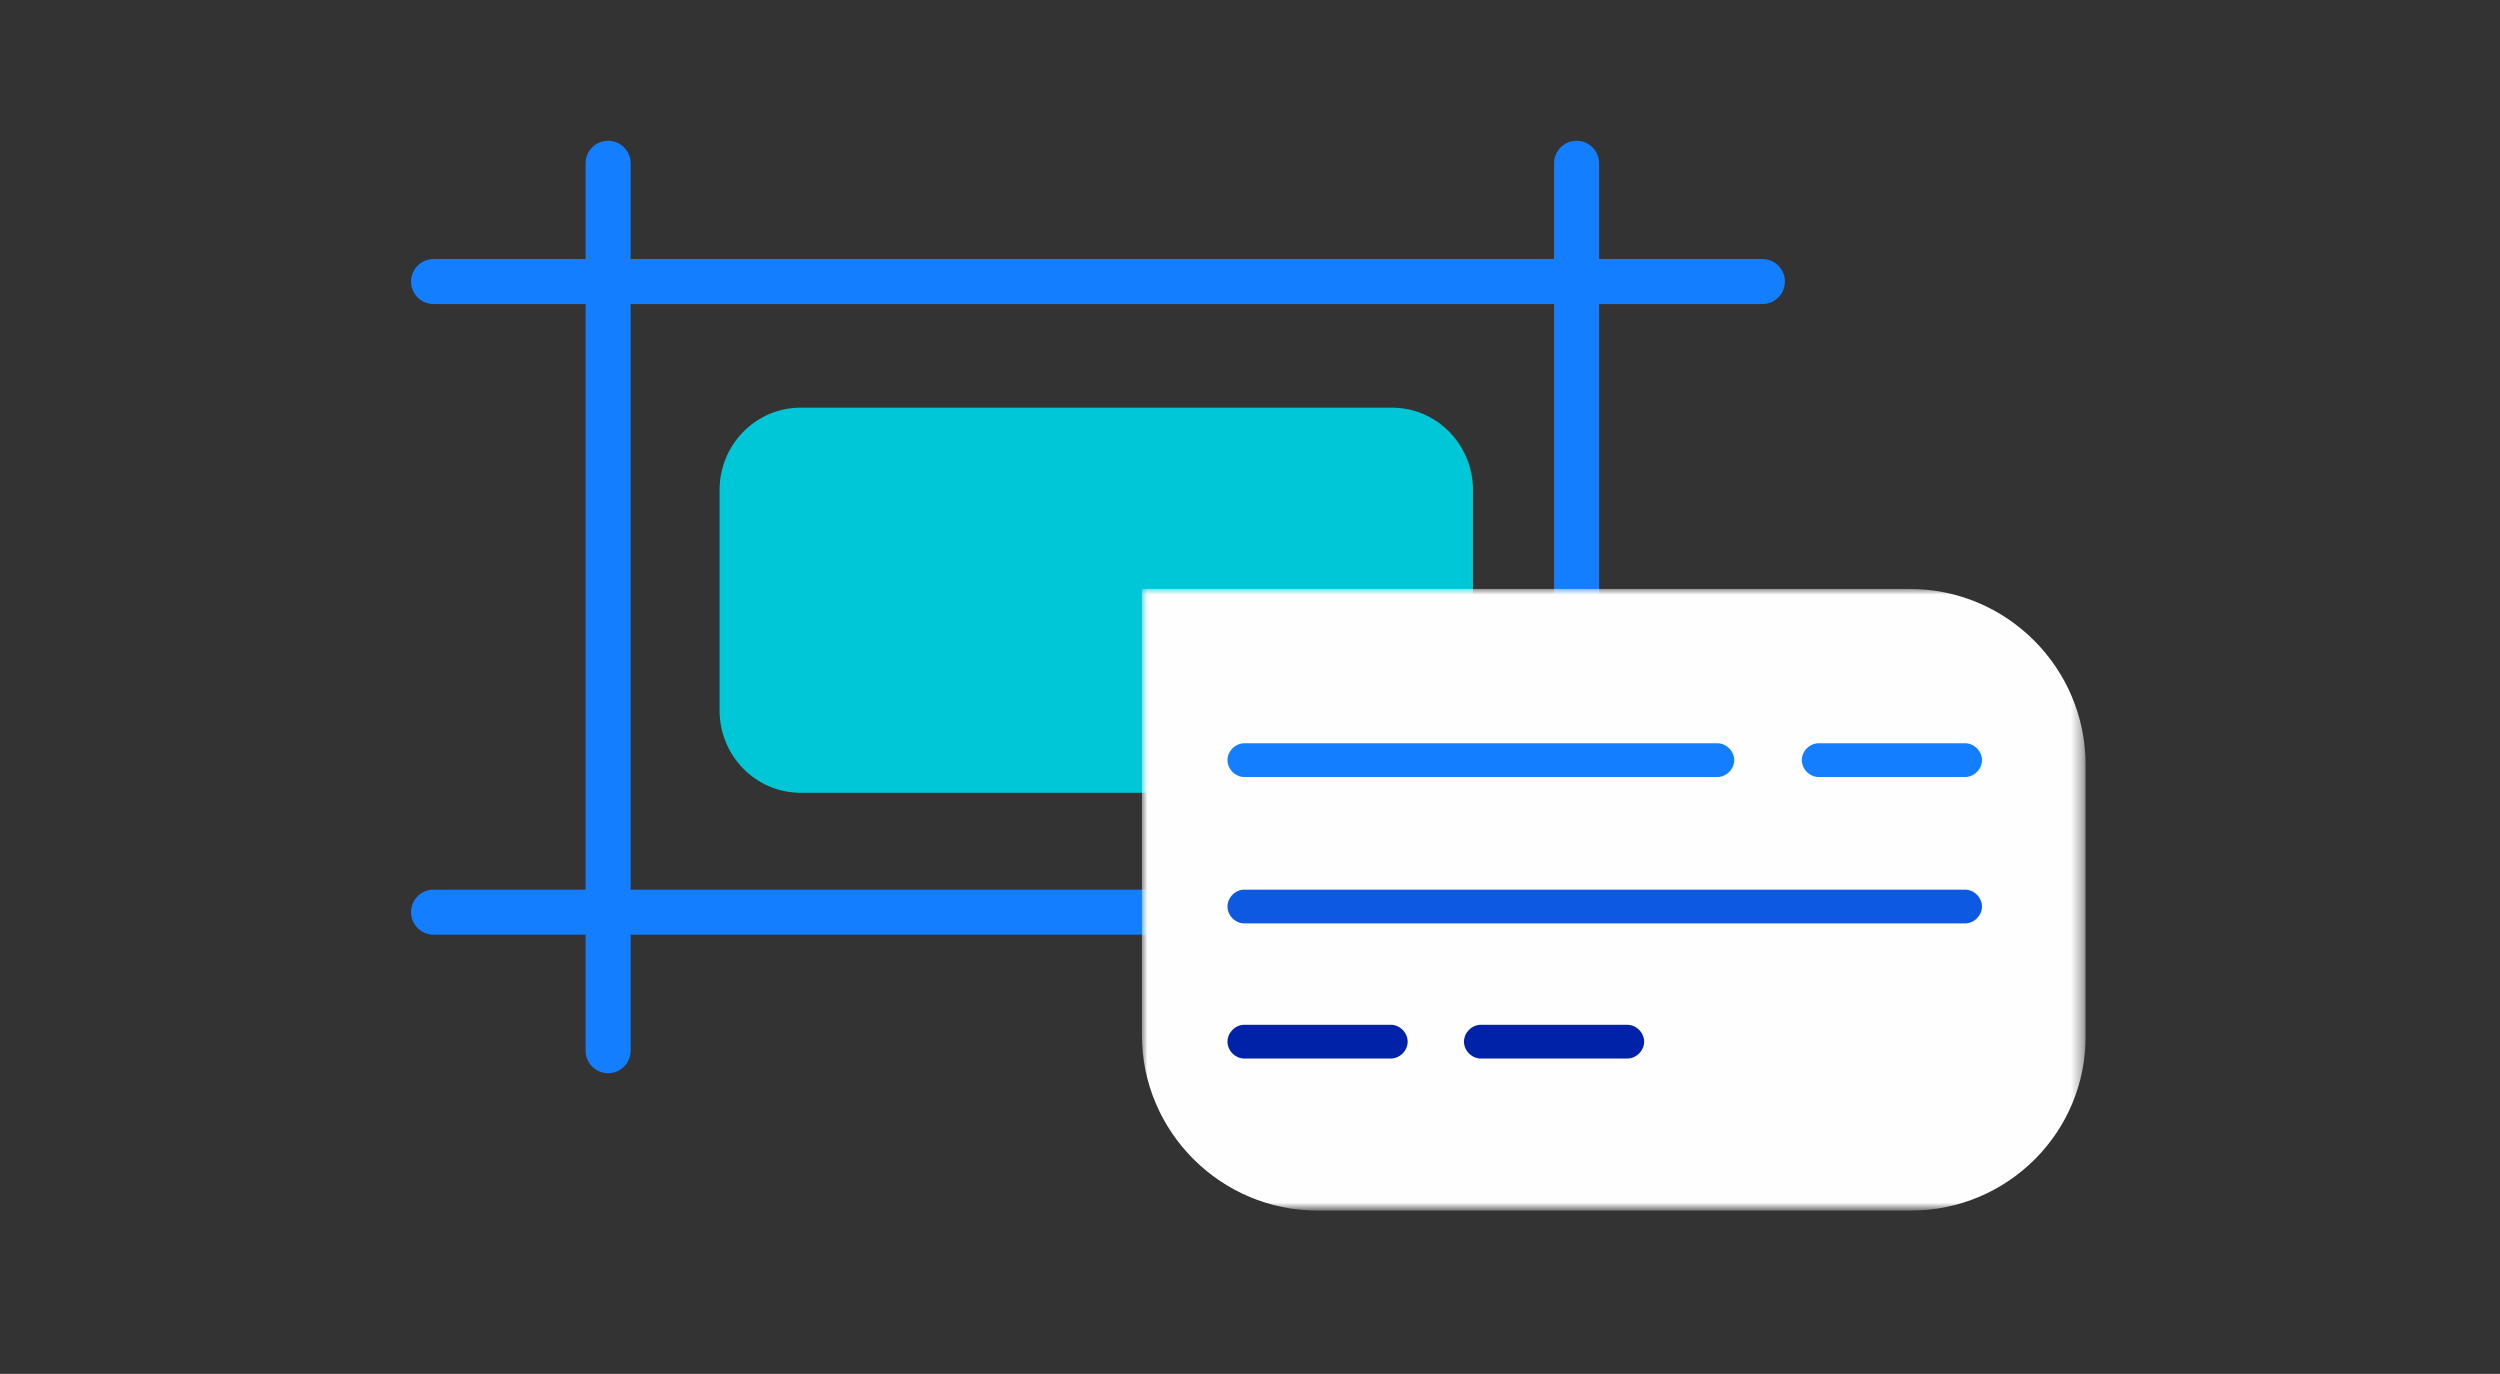 <svg xmlns="http://www.w3.org/2000/svg" width="222" height="122" viewBox="0 0 222 122" enable-background="new 0 0 222 122">
  <rect x="0" y="0" width="222" height="122" fill="#333333" stroke="none"/>
  <path fill="#00C7D8" d="M123.5 70.4H71.1c-4 0-7.2-3.3-7.2-7.3V43.5c0-4 3.2-7.3 7.2-7.3h52.5c4 0 7.2 3.3 7.2 7.3v19.6c0 4-3.3 7.3-7.3 7.3"/>
  <path fill="none" stroke="#137EFF" stroke-width="4" stroke-linecap="round" d="M54 14.5v78.8m86-78.8v78.8M156.5 25h-118m118 56h-118"/>
  <defs>
    <filter id="a" filterUnits="userSpaceOnUse" x="101.4" y="52.3" width="83.8" height="55.2">
      <feColorMatrix values="1 0 0 0 0 0 1 0 0 0 0 0 1 0 0 0 0 0 1 0"/>
    </filter>
  </defs>
  <mask maskUnits="userSpaceOnUse" x="101.4" y="52.3" width="83.8" height="55.2" id="b">
    <path fill="#FFF" d="M185.3 79.9v27.6h-83.9V52.3h83.9v27.6z" filter="url(#a)"/>
  </mask>
  <path mask="url(#b)" fill="#FEFEFE" d="M169.7 107.5H117c-8.6 0-15.6-7-15.6-15.6V52.3h68.2c8.6 0 15.6 7 15.6 15.6v24c.1 8.6-6.9 15.6-15.5 15.6"/>
  <path fill="#137EFF" d="M161.5 66h13c.8 0 1.5.7 1.5 1.5s-.7 1.5-1.5 1.5h-13c-.8 0-1.5-.7-1.5-1.5s.7-1.5 1.5-1.5z"/>
  <path fill="#0022A9" d="M110.5 91h13c.8 0 1.5.7 1.5 1.5s-.7 1.5-1.5 1.5h-13c-.8 0-1.5-.7-1.5-1.5s.7-1.5 1.5-1.5zM131.5 91h13c.8 0 1.5.7 1.5 1.5s-.7 1.5-1.5 1.5h-13c-.8 0-1.5-.7-1.5-1.5s.7-1.5 1.5-1.5z"/>
  <path fill="#137EFF" d="M110.5 66h42c.8 0 1.5.7 1.5 1.5s-.7 1.5-1.5 1.5h-42c-.8 0-1.5-.7-1.5-1.5s.7-1.5 1.5-1.5z"/>
  <path fill="#0E59E1" d="M110.5 79h64c.8 0 1.5.7 1.5 1.5s-.7 1.5-1.5 1.5h-64c-.8 0-1.5-.7-1.5-1.5s.7-1.5 1.5-1.5z"/>
</svg>
